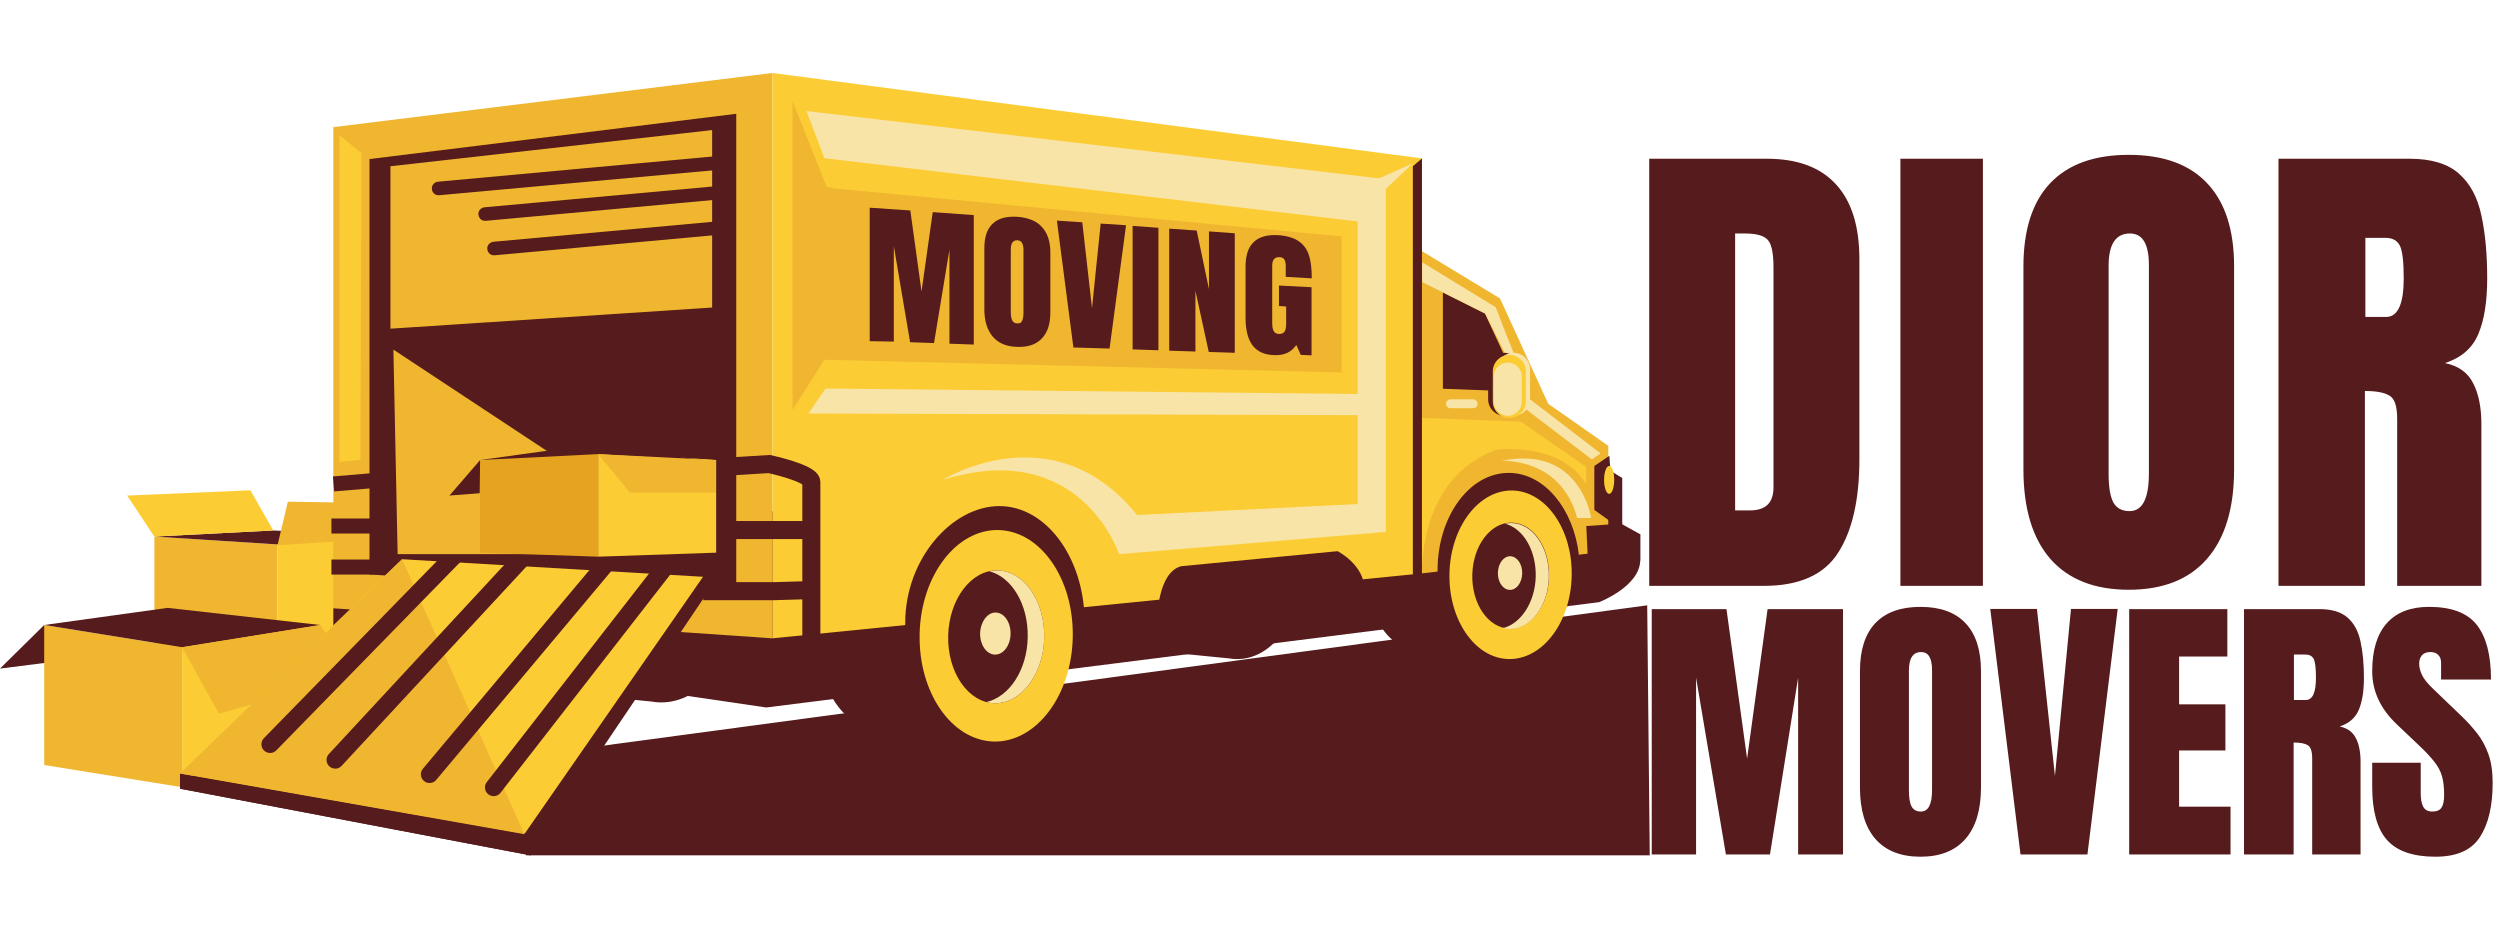 <svg width="1182" height="448" viewBox="0 0 1182 448" fill="none" xmlns="http://www.w3.org/2000/svg">
<path d="M248.7 404.4H780L778.8 286.2L249.8 357.3L248.7 404.4Z" fill="#561B1C"/>
<path d="M131.2 316.4L73 307V253.7L131.2 257.4V316.4Z" fill="#F0B630"/>
<path d="M131.2 316.4L189.3 307V253.7L131.2 257.4V316.4Z" fill="#FBCC34"/>
<path d="M73 253.7L131.2 257.4L189.3 253.7L129.2 250.8L73 253.7Z" fill="#561B1C"/>
<path d="M20.9 295.5L0 316.1L30.9 312.2L20.9 295.5Z" fill="#561B1C"/>
<path d="M86.1 372.2L20.9 361.7V295.5L86.1 306V372.2Z" fill="#F0B630"/>
<path d="M86.1 372.2L151.4 361.7V295.5L86.1 306V372.2Z" fill="#FBCC34"/>
<path d="M20.9 295.5L86.1 306L151.4 295.5L79.2 287.4L20.9 295.5Z" fill="#561B1C"/>
<path d="M86.1 306L151.4 295.5L160.7 308.6L141.5 326.7L103.5 337.4L86.1 306Z" fill="#F0B630"/>
<path d="M73 253.7L72.5 253L60.1 234.3L118.4 231.8L129.2 250.8" fill="#FBCC34"/>
<path d="M131.2 257.8L136.1 237.2L178.8 237.9V254.6L131.2 257.8Z" fill="#F0B630"/>
<path d="M586.4 229.5C583.4 229.4 580.5 230 577.8 231L575 213.1L548.7 216.6C548.7 216.6 515.4 200.8 514.2 254.6C513 308.4 539.9 307.2 539.9 307.2L581.2 311.3C582.3 311.5 583.4 311.6 584.5 311.6C600.9 312 614.7 293.9 615.2 271.2C615.2 271.1 615.2 271 615.2 271C615.6 248.5 602.8 229.9 586.4 229.5Z" fill="#561B1C"/>
<path d="M314.3 232.1C310.7 232 307.2 232.7 303.8 234L300.4 212.2L268.4 216.5C268.4 216.5 227.9 197.3 226.5 262.7C225.1 328.1 257.8 326.7 257.8 326.7L308.1 331.7C309.4 331.9 310.7 332.1 312.1 332.1C332.1 332.5 348.8 310.5 349.4 282.9C349.4 282.8 349.4 282.7 349.4 282.6C349.9 255.1 334.2 232.6 314.3 232.1Z" fill="#561B1C"/>
<path d="M294.1 324.5L362.3 334.5L756.1 284.7C756.1 284.7 775.5 277.2 775.5 264.8V252.5L756.4 253.8L449.8 275.5L377.7 283.7L256.5 281.2L294.1 324.5Z" fill="#561B1C"/>
<path d="M713.3 311.7L670 307.4C670 307.4 643.9 308.5 645 256.3C646.1 204.1 678.5 219.4 678.5 219.4L704 216L713.7 278.9L713.3 311.7Z" fill="#561B1C"/>
<path d="M469.9 350.5L415.6 345.1C415.6 345.1 382.9 346.5 384.3 281.1C385.7 215.7 426.2 234.9 426.2 234.9L458.2 230.6L470.3 309.3L469.9 350.5Z" fill="#561B1C"/>
<path d="M157.6 287.6V297.5L365.2 320.3L761.8 273.4C761.8 273.4 775.5 268.7 775.5 264.9V252.6L767 247.9V226L749.9 215.6L191.7 253.5L157.6 287.6Z" fill="#561B1C"/>
<path d="M669.4 117L709.2 141.1L732 190.9L760.4 210.8V260.6L672.3 271.1L669.4 117Z" fill="#F0B630"/>
<path d="M166.1 279.6V67.7L356.6 44.2V292.7L166.1 279.6Z" fill="#561B1C"/>
<path d="M348.1 53.8V283.5L174.7 271.6V75.2L348.1 53.8ZM365.2 34.5L157.6 60.1V287.6L365.2 301.8V34.5Z" fill="#F0B630"/>
<path d="M365.2 34.5L672.3 74.9V271.1L365.2 301.8V34.5Z" fill="#FBCC34"/>
<path d="M190.1 271.6L85.1 372.9L250.7 404.4L333.7 281.3L190.1 271.6Z" fill="#561B1C"/>
<path d="M190.1 264.4L85.1 365.7L247.9 394.4L332.4 272.7L190.1 264.4Z" fill="#FBCC34"/>
<path d="M85.1 365.7V372.9L250.7 404.4L249.3 394.4L85.1 365.7Z" fill="#561B1C"/>
<path d="M336.7 145.4L184.6 155.4V78.6L336.7 61.5V145.4Z" fill="#F0B630"/>
<path d="M344.8 76.6C345 78.4 343.6 80 341.9 80.1L207.7 92.3C205.9 92.5 204.3 91.2 204.2 89.4C204 87.6 205.4 86 207.1 85.9L341.3 73.6C343 73.5 344.6 74.8 344.8 76.6Z" fill="#561B1C"/>
<path d="M338.9 88L229.1 98C227.3 98.2 226 99.7 226.2 101.5C226.4 103.3 227.9 104.6 229.7 104.4L338.9 94.4V88Z" fill="#561B1C"/>
<path d="M343.1 104.3L233.3 114.3C231.5 114.5 230.2 116.1 230.4 117.8C230.6 119.6 232.1 120.9 233.9 120.7L343.1 110.7V104.3Z" fill="#561B1C"/>
<path d="M682.2 138.3L702.1 148.3L719.2 185.2L682.2 183.8V138.3Z" fill="#561B1C"/>
<path d="M472.5 240.7C451.1 240.7 429.4 264.8 429.4 294.6L511 286.6C508.2 260.6 492 240.7 472.5 240.7Z" fill="#561B1C" stroke="#561B1C" stroke-width="2.843" stroke-miterlimit="10"/>
<path d="M713.3 225C695.7 225 681.3 244.7 681.1 269.1L745.1 262.5C742.6 241.3 729.3 225 713.3 225Z" fill="#561B1C" stroke="#561B1C" stroke-width="2.843" stroke-miterlimit="10"/>
<path d="M763.2 247.8L750 248.7L750.9 267.7L767 266.7V247.8H763.2Z" fill="#561B1C"/>
<path d="M760.9 215.5L753.8 220.3V241.1L763.2 247.8L760.9 215.5Z" fill="#561B1C"/>
<path d="M763.2 226.9C763.2 230.6 762.1 233.5 760.8 233.5C759.5 233.5 758.4 230.5 758.4 226.9C758.4 223.2 759.5 220.3 760.8 220.3C762.2 220.3 763.2 223.3 763.2 226.9Z" fill="#FBCC34"/>
<path d="M719.2 188.8C719.2 193.1 715.7 196.6 711.4 196.6C707.1 196.6 703.6 193.1 703.6 188.8V174.6C703.6 170.3 707.1 166.8 711.4 166.8C715.7 166.8 719.2 170.3 719.2 174.6V188.8Z" fill="#561B1C"/>
<path d="M723.4 188.8C723.4 193.1 719.9 196.6 715.6 196.6C711.3 196.6 707.8 193.1 707.8 188.8V174.6C707.8 170.3 711.3 166.8 715.6 166.8C719.9 166.8 723.4 170.3 723.4 174.6V188.8Z" fill="#F9E4A7"/>
<path d="M381.3 52.5L655.2 84.7V237.3V251.5L529.1 262C529.1 262 510.9 206.5 445.7 226.9C445.7 226.9 497.8 194.2 537.6 243.5L641.9 238.3V104.7L389.8 74.8L381.3 52.5Z" fill="#F9E4A7"/>
<path d="M709.9 217.9C709.9 217.9 738 216.1 745.7 244.9H752.3C752.3 244.9 747.2 210.1 709.9 217.9Z" fill="#F9E4A7"/>
<path d="M643.7 186.3L390.3 183.7L382.2 195.5L644.3 196.3L643.7 186.3Z" fill="#F9E4A7"/>
<path d="M547.1 293.3C547.1 293.3 547.1 270.6 558.5 267.7L632.4 260.6C632.4 260.6 645.2 267 645.2 279.1C645.2 286.2 547.1 293.3 547.1 293.3Z" fill="#561B1C"/>
<path d="M341 220.8L363.7 219.4C363.7 219.4 383.6 223.7 383.6 227.9V307.5" stroke="#561B1C" stroke-width="8.53" stroke-miterlimit="10"/>
<path d="M342.4 250.6H364.2H382.2" stroke="#561B1C" stroke-width="8.53" stroke-miterlimit="10"/>
<path d="M332.5 279.5H366.1L383.2 279" stroke="#561B1C" stroke-width="8.53" stroke-miterlimit="10"/>
<path d="M157.7 228.8L175.6 227.3" stroke="#561B1C" stroke-width="7.108" stroke-miterlimit="10"/>
<path d="M156.7 248.7H179.4" stroke="#561B1C" stroke-width="7.108" stroke-miterlimit="10"/>
<path d="M176.6 268.1H156.7" stroke="#561B1C" stroke-width="7.108" stroke-miterlimit="10"/>
<path d="M118.4 346.6C116.6 345.7 251.3 372.6 251.3 372.6L239 389.5L105.2 356.2L118.4 346.6Z" fill="#FBCC34"/>
<path d="M190.1 264.4L247.9 394.4L85.1 365.7L190.1 264.4Z" fill="#F0B630"/>
<path d="M127.7 351.9L224.6 252.7" stroke="#561B1C" stroke-width="8.222" stroke-miterlimit="10" stroke-linecap="round" stroke-linejoin="round"/>
<path d="M158.5 359.3L252.7 257.7" stroke="#561B1C" stroke-width="8.222" stroke-miterlimit="10" stroke-linecap="round" stroke-linejoin="round"/>
<path d="M203.1 366.1L292.1 259.9" stroke="#561B1C" stroke-width="8.222" stroke-miterlimit="10" stroke-linecap="round" stroke-linejoin="round"/>
<path d="M233.4 372.3L318.5 262.9" stroke="#561B1C" stroke-width="8.222" stroke-miterlimit="10" stroke-linecap="round" stroke-linejoin="round"/>
<path d="M188 262H332.5L186 165.3L188 262Z" fill="#F0B630"/>
<path d="M338.2 210.8H260V266.2H338.2V210.8Z" fill="#561B1C"/>
<path d="M672.3 133.3L702.2 148.2L711.4 166.7C711.4 166.7 717.1 167.4 717.1 169.5C717.1 171.6 707.2 145.3 707.2 145.3L672.4 124V133.3H672.3Z" fill="#F9E4A7"/>
<path d="M719.9 192.3L752.6 217.2L756.8 214.4L723.4 188.8L719.9 192.3Z" fill="#F9E4A7"/>
<path d="M647.4 86.4L668 77.2L651.6 92.8L647.4 86.4Z" fill="#F9E4A7"/>
<path d="M472.1 250.6C452.2 250.2 435.5 272 434.8 299.5C434.8 299.6 434.8 299.7 434.8 299.8C434.2 327.4 449.9 350.1 469.9 350.6C489.9 351 506.6 329 507.2 301.4C507.2 301.3 507.2 301.2 507.2 301.1C507.7 273.6 492 251.1 472.1 250.6Z" fill="#FBCC34"/>
<path d="M448.3 300.4C448.8 283.2 459.2 269.4 471.7 269.7C484.2 270 494 284.1 493.7 301.4C493.7 301.5 493.7 301.5 493.7 301.6C493.3 318.9 482.8 332.7 470.3 332.5C457.8 332.2 447.9 318 448.3 300.6C448.3 300.5 448.3 300.4 448.3 300.4Z" fill="#561B1C"/>
<path d="M485.9 301.4C485.9 301.3 485.9 301.3 485.9 301.2C486.2 285.8 478.4 272.9 467.8 270.1C469.1 269.8 470.4 269.7 471.7 269.7C484.2 270 494 284.1 493.7 301.4C493.7 301.5 493.7 301.5 493.7 301.6C493.3 318.9 482.8 332.7 470.3 332.5C469 332.5 467.7 332.3 466.4 331.9C477.1 329.5 485.6 316.9 485.9 301.4Z" fill="#F9E4A7"/>
<path d="M463.4 299.4C463.3 304.9 466.4 309.4 470.4 309.5C474.4 309.6 477.7 305.2 477.8 299.7C477.9 294.2 474.8 289.7 470.8 289.6C466.9 289.5 463.6 293.9 463.4 299.4Z" fill="#F9E4A7"/>
<path d="M715.1 231.9C699.2 231.6 685.9 249 685.3 270.9C685.3 271 685.3 271.1 685.3 271.1C684.8 293.1 697.4 311.3 713.3 311.6C729.3 311.9 742.6 294.4 743.1 272.3C743.1 272.2 743.1 272.1 743.1 272.1C743.5 250.3 731 232.3 715.1 231.9Z" fill="#FBCC34"/>
<path d="M696.1 271.6C696.5 257.8 704.8 246.9 714.8 247.1C724.8 247.3 732.6 258.6 732.4 272.4C732.4 272.5 732.4 272.5 732.4 272.6C732.1 286.4 723.7 297.5 713.7 297.2C703.7 297 695.8 285.6 696.1 271.8C696 271.7 696.1 271.7 696.1 271.6Z" fill="#561B1C"/>
<path d="M726.1 272.5V272.4C726.3 260.1 720.1 249.8 711.6 247.6C712.6 247.4 713.7 247.3 714.7 247.3C724.7 247.5 732.5 258.8 732.3 272.6C732.3 272.7 732.3 272.7 732.3 272.8C732 286.6 723.6 297.7 713.6 297.4C712.5 297.4 711.5 297.2 710.5 297C719.1 294.9 725.8 284.8 726.1 272.5Z" fill="#F9E4A7"/>
<path d="M708.2 270.8C708.1 275.2 710.6 278.8 713.8 278.9C717 279 719.6 275.5 719.7 271.1C719.8 266.7 717.3 263.1 714.1 263C710.9 262.9 708.3 266.4 708.2 270.8Z" fill="#F9E4A7"/>
<path d="M390.8 88.2L374.7 47.8V193.8L389.8 170.1L634.3 176.1V111.8L394.6 89.1L390.8 88.2Z" fill="#F0B630"/>
<path d="M170.9 72.4L160.5 63.9V218.4L170.4 217.4L170.9 72.4Z" fill="#FBCC34"/>
<path d="M668.7 199.4H719.2V210.1C719.2 210.1 675.8 211.5 672.3 267.7L662.3 266.3L663 204.5L668.7 199.4Z" fill="#FBCC34"/>
<path d="M701.6 213.2C701.6 213.2 736.2 206.6 749.9 228.8V220.7L719.1 199.4L669.8 197.5L669.3 207L666.9 226L701.6 213.2Z" fill="#FBCC34"/>
<path d="M698.6 190.9C698.6 192.1 697.6 193 696.5 193H685.8C684.6 193 683.7 192 683.7 190.9C683.7 189.7 684.7 188.8 685.8 188.8H696.5C697.6 188.8 698.6 189.7 698.6 190.9Z" fill="#F9E4A7"/>
<path d="M672.3 74.9V274.3L668 276.7V78.6L672.3 74.9Z" fill="#561B1C"/>
<path d="M282.8 263.2L227 261.3V217.7L282.8 213.7V263.2Z" fill="#E5A31F"/>
<path d="M282.8 263.2L338.6 261.3V217.5L282.8 213.7V263.2Z" fill="#FBCC34"/>
<path d="M227 217.5L282.8 214.7L338.6 218.2L276.8 210.6L227 217.5Z" fill="#561B1C"/>
<path d="M282.8 214.7L297.9 232.9H338.4V217.5L282.8 214.7Z" fill="#F0B630"/>
<path d="M227 217.5L212.5 234.3L226.8 233.2L227 217.5Z" fill="#561B1C"/>
<path d="M411.2 161.3V98.2L430.4 99.5L435.7 137.8L441 100.3L460.4 101.7V162.9L448.9 162.5V118L441.6 162.2L430.3 161.8L422.6 116.4V161.5L411.2 161.3Z" fill="#561B1C"/>
<path d="M469.4 159.2C466.8 156.1 465.4 151.8 465.4 146.4V117.3C465.4 112 466.7 108.2 469.4 105.7C472 103.2 475.9 102.2 481 102.5C486.1 102.9 490 104.4 492.6 107.3C495.2 110.1 496.6 114.1 496.6 119.2V147.7C496.6 153.1 495.3 157.2 492.6 160C490 162.8 486.1 164.2 481 164C475.9 163.9 472.1 162.3 469.4 159.2ZM483.3 151.6C483.7 150.7 483.9 149.4 483.9 147.7V118.2C483.9 116.9 483.7 115.8 483.3 115C482.9 114.2 482.2 113.7 481.1 113.6C479 113.5 477.9 114.9 477.9 118V147.5C477.9 149.2 478.1 150.6 478.6 151.5C479 152.4 479.8 152.9 481 152.9C482.1 153 482.9 152.6 483.3 151.6Z" fill="#561B1C"/>
<path d="M507.5 164.3L499.7 104.3L511.7 105.1L516.3 145.7L520.4 105.7L532.4 106.5L524.6 164.8L507.5 164.3Z" fill="#561B1C"/>
<path d="M535.5 165.2V106.8L547.7 107.7V165.6L535.5 165.2Z" fill="#561B1C"/>
<path d="M552.8 165.8V108.1L565.8 109L571.6 136.7V109.4L583.8 110.3V166.8L571.5 166.4L565.2 137.5V166.2L552.8 165.8Z" fill="#561B1C"/>
<path d="M592.2 163.3C590 160.4 588.9 156 588.9 150.2V125.9C588.9 120.7 590.2 116.8 592.8 114.4C595.4 111.9 599.3 110.9 604.4 111.2C608.6 111.5 611.8 112.5 614.1 114.1C616.4 115.7 618 117.9 618.9 120.8C619.8 123.6 620.2 127.2 620.2 131.6L607.9 130.9V125.9C607.9 124.6 607.7 123.5 607.3 122.8C606.9 122.1 606.1 121.6 605.1 121.6C602.7 121.4 601.5 122.8 601.5 125.5V152.6C601.5 154.3 601.7 155.6 602.2 156.5C602.7 157.4 603.5 157.9 604.8 157.9C606 157.9 606.9 157.5 607.4 156.7C607.9 155.9 608.1 154.6 608.1 152.9V144.9L604.7 144.7V135L620.1 135.8V168L615 167.8L612.9 163.1C610.6 166.5 607.2 168.1 602.5 167.9C597.8 167.8 594.4 166.2 592.2 163.3Z" fill="#561B1C"/>
<path d="M721.4 189.8C721.4 194.1 717.9 197.6 713.6 197.6C709.3 197.6 705.8 194.1 705.8 189.8V175.6C705.8 171.3 709.3 167.8 713.6 167.8C717.9 167.8 721.4 171.3 721.4 175.6V189.8Z" fill="#FBCC34"/>
<path d="M719.5 190C719.5 193.6 716.5 196.6 712.9 196.6C709.3 196.6 706.3 193.6 706.3 190V178C706.3 174.4 709.3 171.4 712.9 171.4C716.5 171.4 719.5 174.4 719.5 178V190Z" fill="#F9E4A7"/>
<path d="M779.75 277V75.047H835.287C849.822 75.047 860.761 79.101 868.105 87.21C875.448 95.242 879.12 107.023 879.12 122.552V217.103C879.12 236.227 875.754 250.991 869.023 261.395C862.367 271.798 850.663 277 833.91 277H779.75ZM820.37 241.314H827.37C834.79 241.314 838.5 237.719 838.5 230.528V126.338C838.5 119.607 837.582 115.285 835.746 113.372C833.987 111.383 830.353 110.389 824.845 110.389H820.37V241.314ZM898.508 277V75.047H937.522V277H898.508ZM1006.48 278.836C990.338 278.836 977.984 273.978 969.416 264.263C960.925 254.472 956.68 240.358 956.68 221.922V125.994C956.68 108.706 960.887 95.586 969.302 86.636C977.793 77.686 990.185 73.211 1006.48 73.211C1022.77 73.211 1035.13 77.686 1043.54 86.636C1052.03 95.586 1056.28 108.706 1056.28 125.994V221.922C1056.28 240.358 1052 254.472 1043.43 264.263C1034.94 273.978 1022.62 278.836 1006.48 278.836ZM1006.82 241.658C1012.94 241.658 1016 235.73 1016 223.873V125.306C1016 115.361 1013.02 110.389 1007.05 110.389C1000.32 110.389 996.955 115.476 996.955 125.65V224.102C996.955 230.375 997.72 234.888 999.25 237.642C1000.78 240.319 1003.3 241.658 1006.82 241.658ZM1077.27 277V75.047H1139.24C1149.56 75.047 1157.37 77.418 1162.64 82.161C1167.92 86.828 1171.44 93.406 1173.2 101.897C1175.04 110.312 1175.95 120.219 1175.95 131.617C1175.95 142.632 1174.54 151.43 1171.71 158.008C1168.96 164.587 1163.72 169.139 1155.99 171.663C1162.34 172.964 1166.78 176.138 1169.3 181.187C1171.9 186.159 1173.2 192.623 1173.2 200.579V277H1133.38V197.94C1133.38 192.05 1132.16 188.416 1129.71 187.039C1127.34 185.586 1123.48 184.859 1118.12 184.859V277H1077.27ZM1118.35 149.861H1128.11C1133.69 149.861 1136.48 143.78 1136.48 131.617C1136.48 123.737 1135.87 118.574 1134.65 116.126C1133.42 113.678 1131.13 112.454 1127.76 112.454H1118.35V149.861Z" fill="#561B1C"/>
<path d="M780.942 404V287.984H816.274L826.03 358.714L835.719 287.984H871.381V404H850.156V320.416L836.84 404H816.01L801.904 320.416V404H780.942ZM908 405.055C898.727 405.055 891.63 402.264 886.708 396.683C881.83 391.058 879.391 382.95 879.391 372.359V317.252C879.391 307.32 881.808 299.784 886.642 294.642C891.52 289.5 898.64 286.93 908 286.93C917.36 286.93 924.457 289.5 929.291 294.642C934.169 299.784 936.608 307.32 936.608 317.252V372.359C936.608 382.95 934.147 391.058 929.225 396.683C924.348 402.264 917.272 405.055 908 405.055ZM908.198 383.697C911.713 383.697 913.471 380.292 913.471 373.48V316.856C913.471 311.144 911.757 308.287 908.329 308.287C904.462 308.287 902.529 311.209 902.529 317.054V373.612C902.529 377.215 902.968 379.808 903.847 381.39C904.726 382.928 906.176 383.697 908.198 383.697ZM955.297 404L940.993 287.918H963.076L971.579 366.888L979.16 287.918H1001.24L986.938 404H955.297ZM1006.68 404V287.984H1053.09V310.396H1030.28V333.006H1052.17V354.825H1030.28V381.39H1054.6V404H1006.68ZM1060.97 404V287.984H1096.56C1102.49 287.984 1106.98 289.347 1110.01 292.071C1113.04 294.752 1115.06 298.531 1116.07 303.409C1117.13 308.243 1117.66 313.934 1117.66 320.482C1117.66 326.81 1116.84 331.864 1115.22 335.643C1113.63 339.422 1110.62 342.037 1106.19 343.487C1109.83 344.234 1112.38 346.058 1113.83 348.958C1115.33 351.815 1116.07 355.528 1116.07 360.099V404H1093.2V358.583C1093.2 355.199 1092.5 353.111 1091.09 352.32C1089.73 351.485 1087.51 351.068 1084.43 351.068V404H1060.97ZM1084.57 330.963H1090.17C1093.38 330.963 1094.98 327.469 1094.98 320.482C1094.98 315.956 1094.63 312.989 1093.93 311.583C1093.22 310.177 1091.9 309.474 1089.97 309.474H1084.57V330.963ZM1151.51 405.055C1140.92 405.055 1133.27 402.418 1128.57 397.145C1123.91 391.871 1121.58 383.478 1121.58 371.964V360.626H1144.52V375.128C1144.52 377.809 1144.91 379.918 1145.71 381.456C1146.54 382.95 1147.97 383.697 1149.99 383.697C1152.1 383.697 1153.55 383.082 1154.34 381.852C1155.18 380.621 1155.59 378.6 1155.59 375.787C1155.59 372.228 1155.24 369.261 1154.54 366.888C1153.84 364.471 1152.6 362.186 1150.85 360.033C1149.13 357.835 1146.74 355.287 1143.66 352.386L1133.25 342.499C1125.47 335.16 1121.58 326.766 1121.58 317.318C1121.58 307.43 1123.86 299.894 1128.43 294.708C1133.05 289.522 1139.71 286.93 1148.41 286.93C1159.04 286.93 1166.58 289.764 1171.02 295.433C1175.5 301.102 1177.74 309.715 1177.74 321.273H1154.14V313.297C1154.14 311.715 1153.68 310.484 1152.76 309.605C1151.88 308.727 1150.67 308.287 1149.13 308.287C1147.29 308.287 1145.93 308.814 1145.05 309.869C1144.21 310.88 1143.79 312.198 1143.79 313.824C1143.79 315.45 1144.23 317.208 1145.11 319.098C1145.99 320.987 1147.73 323.163 1150.32 325.624L1163.7 338.478C1166.38 341.026 1168.84 343.729 1171.08 346.585C1173.32 349.398 1175.13 352.694 1176.49 356.473C1177.85 360.208 1178.53 364.779 1178.53 370.184C1178.53 381.083 1176.51 389.63 1172.47 395.826C1168.47 401.979 1161.48 405.055 1151.51 405.055Z" fill="#561B1C"/>
</svg>
